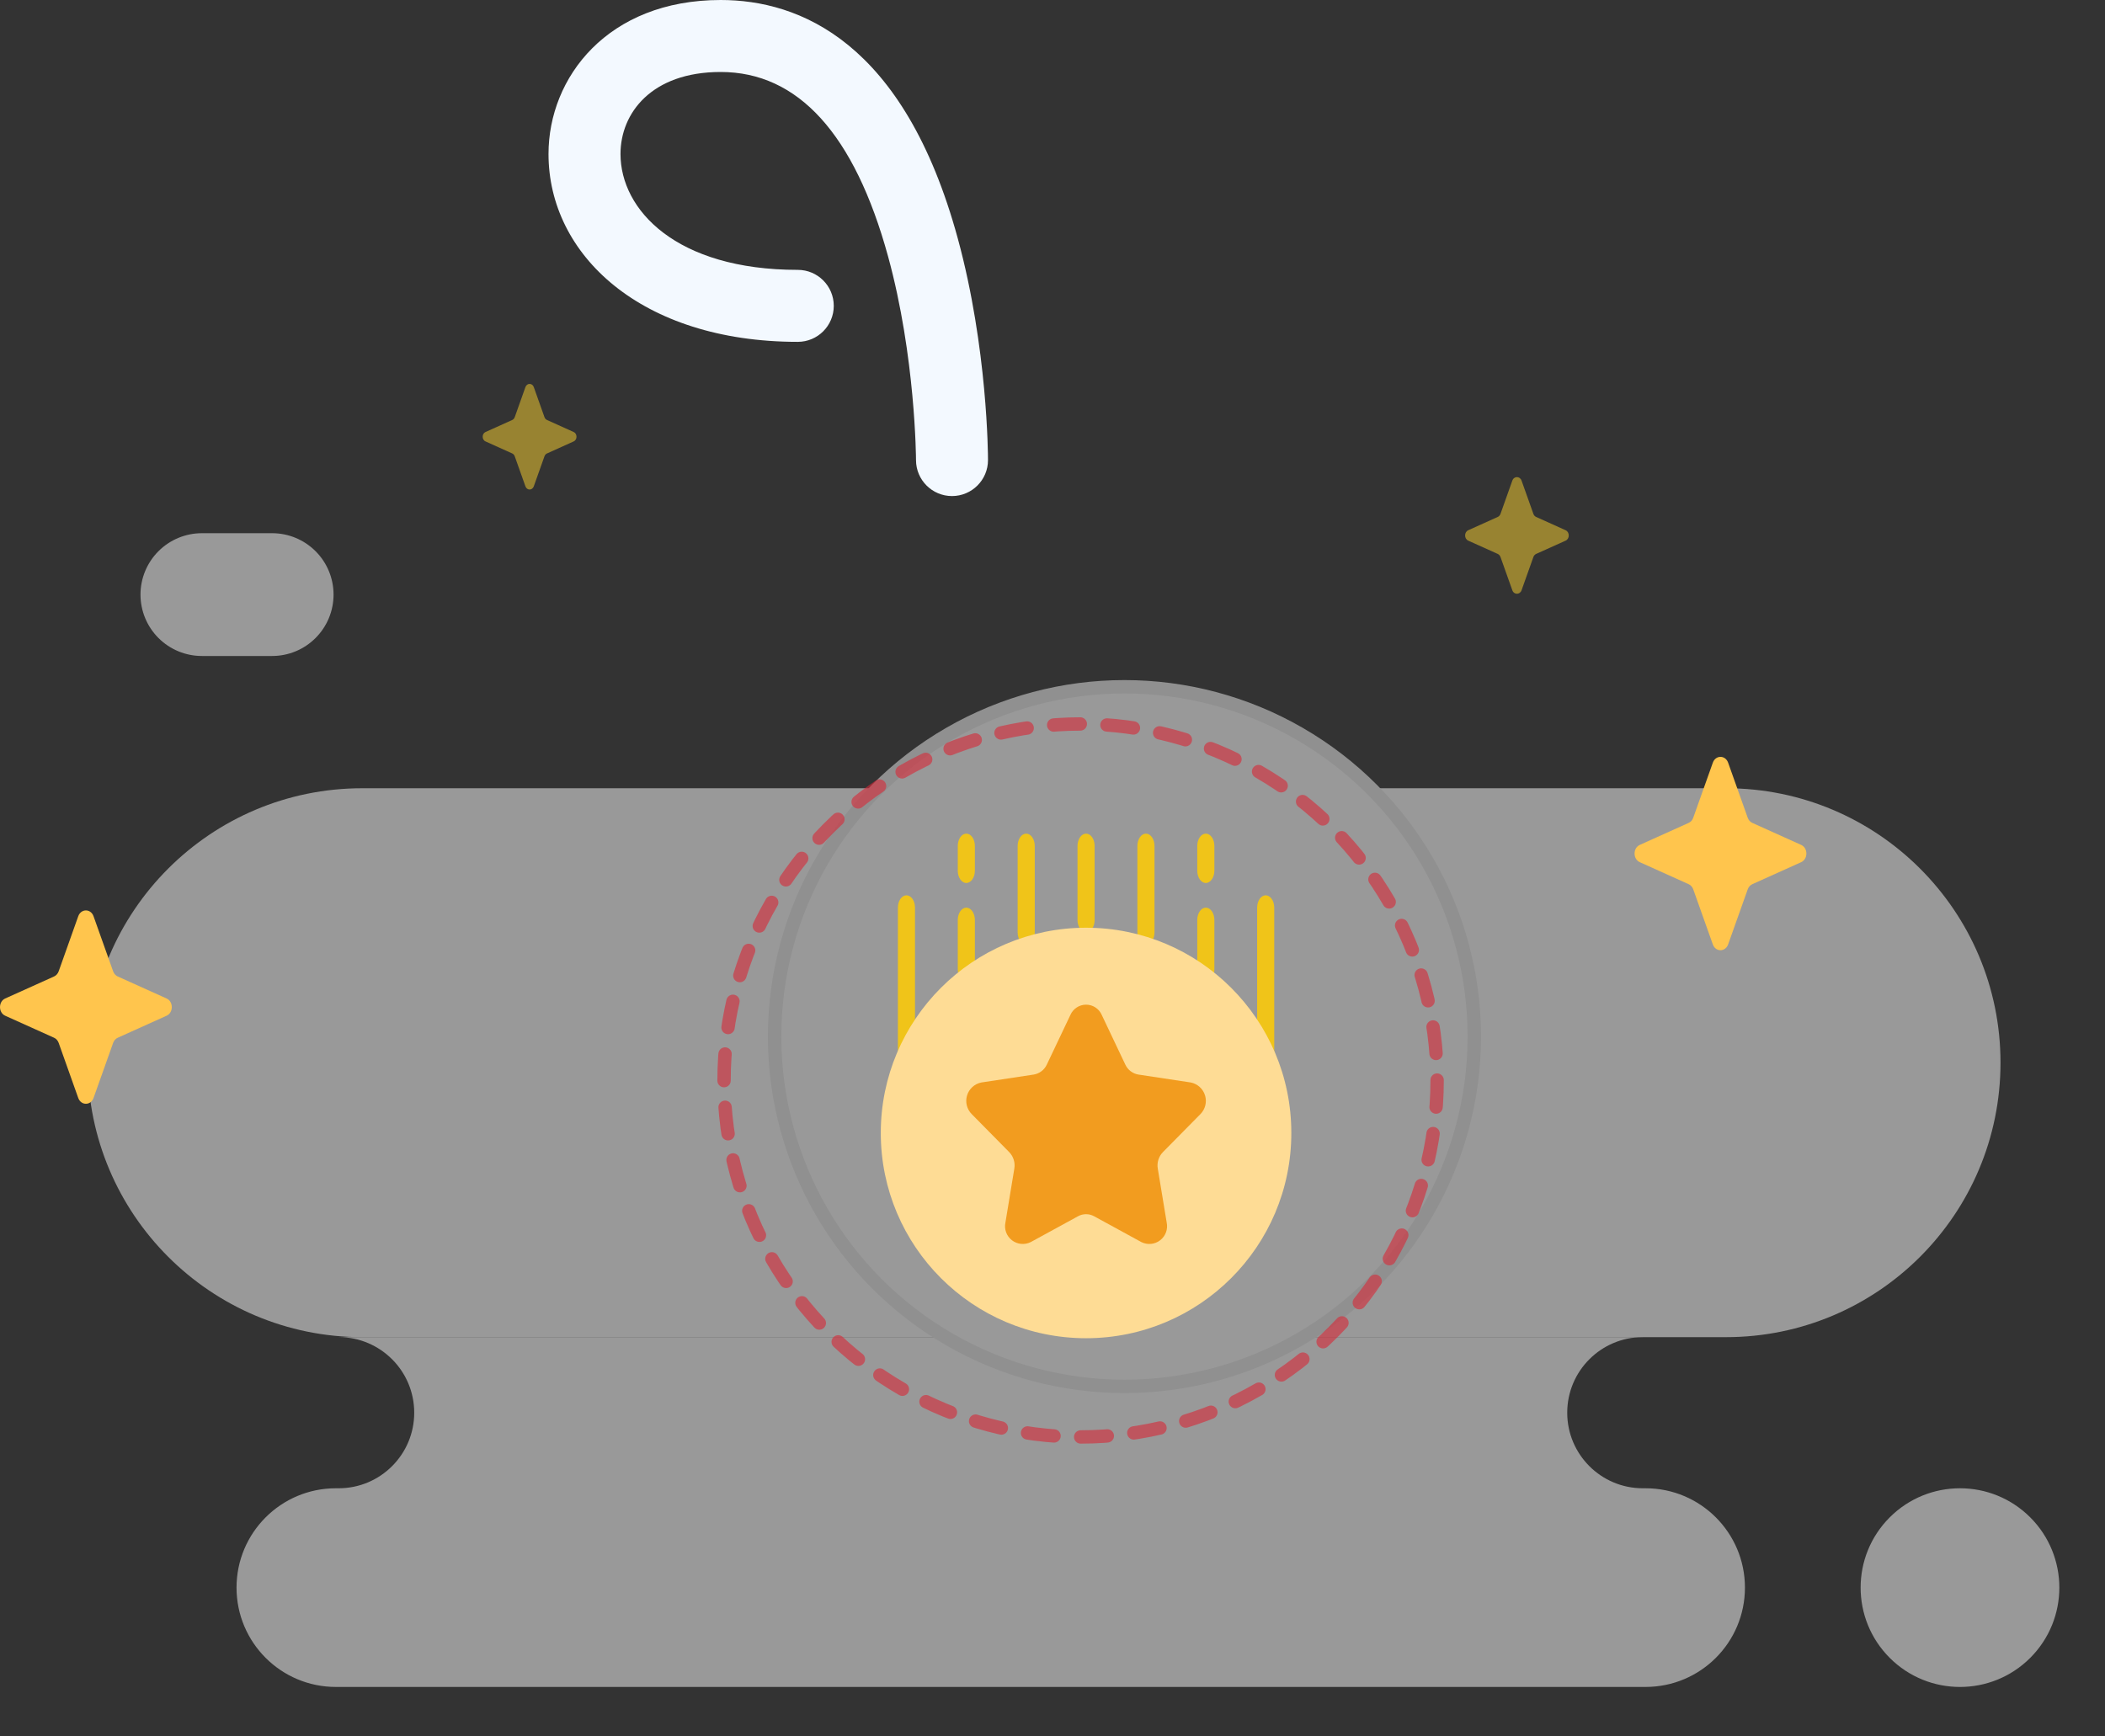 <svg width="120" height="99" viewBox="0 0 120 99" fill="none" xmlns="http://www.w3.org/2000/svg">
<rect x="0" y="0" width="120" height="99" fill="#333333" stroke="none"/>
<g opacity="0.5" clip-path="url(#clip0_807_139913)">
<path d="M98.396 44.941H20.651C12.008 44.941 5.003 51.947 5.003 60.588C5.003 69.231 12.009 76.236 20.65 76.236H98.396C107.037 76.236 114.043 69.231 114.043 60.588C114.043 51.947 107.037 44.941 98.396 44.941Z" fill="white"/>
<path d="M93.651 84.852H19.306C21.685 84.852 23.614 82.923 23.614 80.544C23.614 78.165 21.685 76.235 19.306 76.235H93.65C91.271 76.235 89.343 78.165 89.343 80.544C89.343 82.922 91.271 84.852 93.651 84.852ZM93.809 84.852H19.148C16.02 84.852 13.484 87.388 13.484 90.516C13.484 93.644 16.02 96.179 19.148 96.179H93.809C96.938 96.179 99.474 93.644 99.474 90.516C99.474 87.388 96.938 84.852 93.809 84.852ZM15.514 30.4H11.509C10.581 30.4 9.691 30.769 9.034 31.426C8.378 32.082 8.009 32.972 8.009 33.9C8.009 34.829 8.378 35.719 9.034 36.375C9.691 37.032 10.581 37.4 11.509 37.4H15.514C16.443 37.4 17.333 37.032 17.989 36.375C18.646 35.719 19.015 34.829 19.015 33.9C19.015 32.972 18.646 32.082 17.989 31.426C17.333 30.769 16.443 30.4 15.514 30.4ZM115.738 94.521C117.95 92.309 117.95 88.723 115.738 86.511C113.526 84.299 109.94 84.299 107.728 86.511C105.516 88.723 105.516 92.309 107.728 94.521C109.94 96.733 113.526 96.733 115.738 94.521Z" fill="white"/>
<path d="M30.43 22.07L31.039 23.784C31.065 23.857 31.117 23.915 31.182 23.945L32.704 24.631C32.919 24.727 32.919 25.07 32.704 25.167L31.182 25.853C31.117 25.882 31.065 25.941 31.039 26.014L30.43 27.727C30.344 27.97 30.039 27.97 29.953 27.727L29.344 26.014C29.317 25.941 29.266 25.882 29.201 25.853L27.678 25.167C27.463 25.07 27.463 24.727 27.678 24.631L29.201 23.945C29.266 23.915 29.317 23.857 29.344 23.784L29.953 22.07C30.039 21.828 30.343 21.828 30.43 22.07Z" fill="#FED330"/>
<path d="M86.74 27.403L87.413 29.296C87.441 29.377 87.499 29.441 87.57 29.473L89.252 30.231C89.49 30.338 89.49 30.716 89.252 30.824L87.57 31.581C87.499 31.614 87.441 31.678 87.413 31.759L86.74 33.652C86.644 33.919 86.308 33.919 86.213 33.652L85.54 31.759C85.511 31.678 85.454 31.614 85.382 31.581L83.7 30.824C83.463 30.717 83.463 30.338 83.7 30.231L85.382 29.473C85.454 29.441 85.511 29.377 85.54 29.296L86.213 27.403C86.308 27.135 86.644 27.135 86.74 27.403Z" fill="#FED330"/>
<circle cx="64.102" cy="59.099" r="19.944" fill="white" stroke="#EDEDED" stroke-width="0.762"/>
</g>
<path d="M54.271 28.282C53.138 28.282 52.22 27.364 52.219 26.231C52.219 26.172 52.195 20.326 50.625 14.614C48.708 7.64 45.498 4.104 41.083 4.104C37.139 4.104 35.373 6.452 35.373 8.779C35.373 11.961 38.536 15.386 45.479 15.386C46.613 15.386 47.531 16.305 47.531 17.438C47.531 18.571 46.613 19.49 45.479 19.49C36.531 19.49 31.269 14.514 31.269 8.779C31.269 4.416 34.64 0 41.083 0C45.559 0 51.537 2.36 54.602 13.601C56.304 19.839 56.323 25.972 56.323 26.23C56.323 27.363 55.404 28.282 54.271 28.282Z" fill="#F3F9FF"/>
<path d="M5.333 52.24L6.449 55.377C6.497 55.511 6.591 55.618 6.711 55.672L9.498 56.928C9.892 57.105 9.892 57.733 9.498 57.91L6.711 59.166C6.591 59.22 6.497 59.326 6.449 59.461L5.333 62.598C5.176 63.041 4.618 63.041 4.46 62.598L3.345 59.461C3.297 59.326 3.202 59.22 3.083 59.166L0.295 57.91C-0.098 57.733 -0.098 57.105 0.295 56.928L3.083 55.672C3.202 55.618 3.297 55.511 3.345 55.377L4.46 52.24C4.618 51.796 5.176 51.796 5.333 52.24Z" fill="#FFC54D"/>
<path d="M98.516 43.484L99.632 46.622C99.68 46.756 99.774 46.863 99.894 46.916L102.681 48.172C103.075 48.35 103.075 48.977 102.681 49.155L99.894 50.411C99.774 50.465 99.68 50.571 99.632 50.705L98.516 53.843C98.358 54.286 97.801 54.286 97.643 53.843L96.527 50.705C96.48 50.571 96.385 50.464 96.266 50.411L93.478 49.155C93.084 48.977 93.084 48.35 93.478 48.172L96.266 46.916C96.385 46.863 96.48 46.756 96.527 46.622L97.643 43.484C97.801 43.041 98.358 43.041 98.516 43.484Z" fill="#FFC54D"/>
<circle cx="61.601" cy="61.601" r="20.325" stroke="#D72937" stroke-opacity="0.6" stroke-width="0.762" stroke-linecap="round" stroke-dasharray="1.52 1.52"/>
<path d="M61.914 53.155C61.645 53.155 61.426 52.84 61.426 52.452V48.233C61.426 47.844 61.645 47.529 61.914 47.529C62.183 47.529 62.402 47.844 62.402 48.233V52.452C62.402 52.84 62.183 53.155 61.914 53.155Z" fill="#F0C419"/>
<path d="M65.327 53.859C65.058 53.859 64.839 53.544 64.839 53.155V48.233C64.839 47.844 65.058 47.529 65.327 47.529C65.596 47.529 65.815 47.844 65.815 48.233V53.155C65.815 53.544 65.596 53.859 65.327 53.859Z" fill="#F0C419"/>
<path d="M68.74 55.968C68.471 55.968 68.252 55.654 68.252 55.265V52.452C68.252 52.064 68.471 51.749 68.74 51.749C69.009 51.749 69.228 52.064 69.228 52.452V55.265C69.228 55.654 69.009 55.968 68.74 55.968Z" fill="#F0C419"/>
<path d="M68.74 50.342C68.471 50.342 68.252 50.028 68.252 49.639V48.233C68.252 47.844 68.471 47.529 68.74 47.529C69.009 47.529 69.228 47.844 69.228 48.233V49.639C69.228 50.028 69.009 50.342 68.74 50.342Z" fill="#F0C419"/>
<path d="M72.153 67.924C71.884 67.924 71.666 67.609 71.666 67.22V51.749C71.666 51.361 71.884 51.046 72.153 51.046C72.423 51.046 72.641 51.361 72.641 51.749V67.22C72.641 67.609 72.423 67.924 72.153 67.924Z" fill="#F0C419"/>
<path d="M58.501 53.859C58.231 53.859 58.013 53.544 58.013 53.155V48.233C58.013 47.844 58.231 47.529 58.501 47.529C58.77 47.529 58.988 47.844 58.988 48.233V53.155C58.988 53.544 58.77 53.859 58.501 53.859Z" fill="#F0C419"/>
<path d="M55.087 55.968C54.818 55.968 54.6 55.654 54.6 55.265V52.452C54.6 52.064 54.818 51.749 55.087 51.749C55.357 51.749 55.575 52.064 55.575 52.452V55.265C55.575 55.654 55.357 55.968 55.087 55.968Z" fill="#F0C419"/>
<path d="M55.087 50.342C54.818 50.342 54.6 50.028 54.6 49.639V48.233C54.6 47.844 54.818 47.529 55.087 47.529C55.357 47.529 55.575 47.844 55.575 48.233V49.639C55.575 50.028 55.357 50.342 55.087 50.342Z" fill="#F0C419"/>
<path d="M51.675 67.924C51.405 67.924 51.187 67.609 51.187 67.22V51.749C51.187 51.361 51.405 51.046 51.675 51.046C51.944 51.046 52.162 51.361 52.162 51.749V67.22C52.162 67.609 51.944 67.924 51.675 67.924Z" fill="#F0C419"/>
<path d="M61.913 76.297C68.376 76.297 73.615 71.058 73.615 64.595C73.615 58.132 68.376 52.893 61.913 52.893C55.45 52.893 50.211 58.132 50.211 64.595C50.211 71.058 55.45 76.297 61.913 76.297Z" fill="#FEDC95"/>
<path d="M62.807 57.864L64.15 60.694C64.29 60.998 64.572 61.213 64.902 61.266L67.881 61.716C68.268 61.793 68.581 62.076 68.696 62.453C68.811 62.83 68.71 63.24 68.432 63.52L66.295 65.686C66.053 65.935 65.944 66.284 66.002 66.626L66.509 69.698C66.591 70.079 66.447 70.473 66.138 70.712C65.83 70.95 65.412 70.99 65.064 70.815L62.373 69.344C62.087 69.186 61.74 69.186 61.453 69.344L58.762 70.815C58.414 70.99 57.996 70.95 57.688 70.712C57.379 70.473 57.235 70.079 57.317 69.698L57.824 66.626C57.882 66.284 57.773 65.935 57.532 65.686L55.395 63.52C55.117 63.24 55.015 62.83 55.13 62.453C55.245 62.076 55.558 61.793 55.945 61.716L58.924 61.266C59.255 61.213 59.537 60.998 59.677 60.694L61.02 57.866C61.174 57.511 61.525 57.281 61.913 57.28C62.3 57.279 62.652 57.508 62.807 57.864Z" fill="#F29C1F"/>
<defs>
<clipPath id="clip0_807_139913">
<rect width="114.997" height="78.843" fill="white" transform="translate(5.003 19.958)"/>
</clipPath>
</defs>
</svg>
